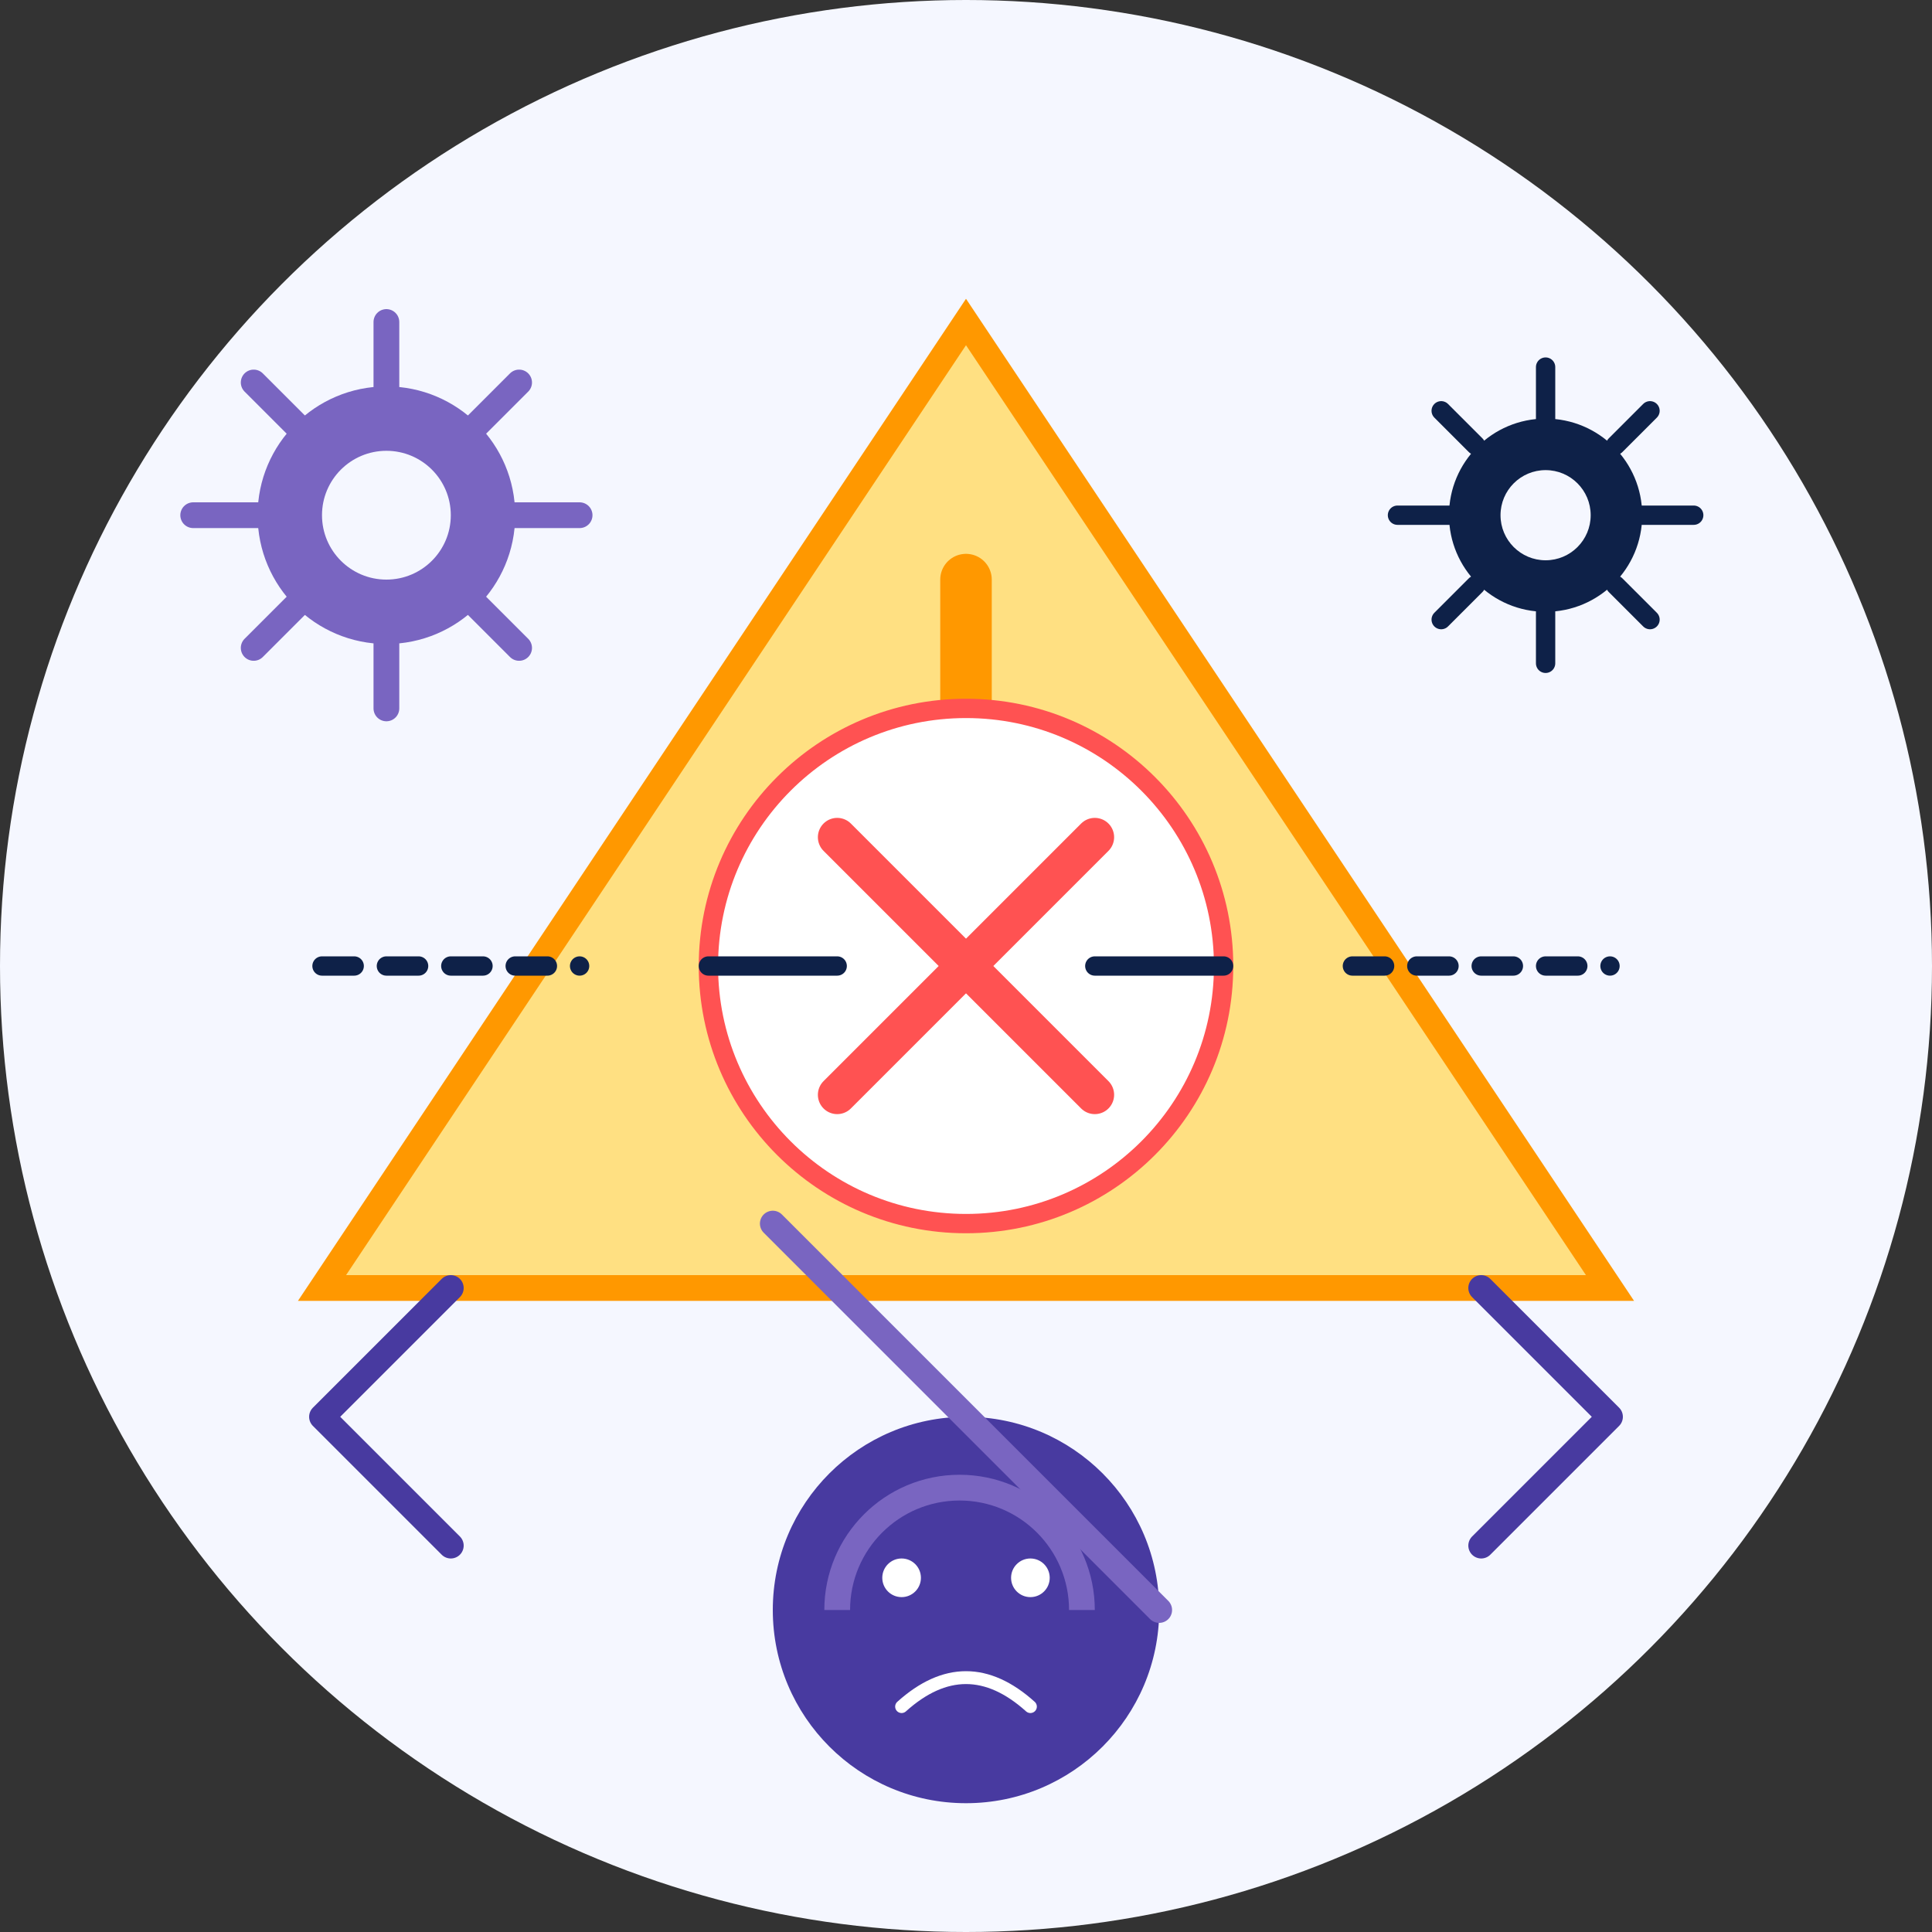<svg width="300" height="300" viewBox="0 0 300 300" fill="none" xmlns="http://www.w3.org/2000/svg">
  <rect x="0" y="0" width="300" height="300" fill="#333333" stroke="none"/>
  <!-- Background -->
  <circle cx="150" cy="150" r="150" fill="#F5F7FF"/>
  
  <!-- Warning Sign -->
  <path d="M150 50L250 200H50L150 50Z" fill="#FFE082"/>
  <path d="M150 50L250 200H50L150 50Z" stroke="#FF9800" stroke-width="4"/>
  <path d="M150 90V140" stroke="#FF9800" stroke-width="8" stroke-linecap="round"/>
  <circle cx="150" cy="170" r="5" fill="#FF9800"/>
  
  <!-- Character -->
  <circle cx="150" cy="250" r="30" fill="#483AA0"/>
  <path d="M130 250C130 239.507 138.507 231 149 231C159.493 231 168 239.507 168 250" stroke="#7965C1" stroke-width="4"/>
  <circle cx="140" cy="245" r="3" fill="white"/>
  <circle cx="160" cy="245" r="3" fill="white"/>
  <path d="M140 265C146.667 259 153.333 259 160 265" stroke="white" stroke-width="2" stroke-linecap="round"/>
  
  <!-- Cogs -->
  <circle cx="60" cy="80" r="20" fill="#7965C1"/>
  <circle cx="60" cy="80" r="10" fill="#F5F7FF"/>
  <path d="M60 50V60" stroke="#7965C1" stroke-width="4" stroke-linecap="round"/>
  <path d="M60 100V110" stroke="#7965C1" stroke-width="4" stroke-linecap="round"/>
  <path d="M30 80H40" stroke="#7965C1" stroke-width="4" stroke-linecap="round"/>
  <path d="M80 80H90" stroke="#7965C1" stroke-width="4" stroke-linecap="round"/>
  <path d="M39.393 59.393L46.465 66.465" stroke="#7965C1" stroke-width="4" stroke-linecap="round"/>
  <path d="M73.535 93.535L80.607 100.607" stroke="#7965C1" stroke-width="4" stroke-linecap="round"/>
  <path d="M39.393 100.607L46.465 93.535" stroke="#7965C1" stroke-width="4" stroke-linecap="round"/>
  <path d="M73.535 66.465L80.607 59.393" stroke="#7965C1" stroke-width="4" stroke-linecap="round"/>
  
  <circle cx="240" cy="80" r="15" fill="#0E2148"/>
  <circle cx="240" cy="80" r="7" fill="#F5F7FF"/>
  <path d="M240 57V65" stroke="#0E2148" stroke-width="3" stroke-linecap="round"/>
  <path d="M240 95V103" stroke="#0E2148" stroke-width="3" stroke-linecap="round"/>
  <path d="M217 80H225" stroke="#0E2148" stroke-width="3" stroke-linecap="round"/>
  <path d="M255 80H263" stroke="#0E2148" stroke-width="3" stroke-linecap="round"/>
  <path d="M223.787 63.787L229.142 69.142" stroke="#0E2148" stroke-width="3" stroke-linecap="round"/>
  <path d="M250.858 90.858L256.213 96.213" stroke="#0E2148" stroke-width="3" stroke-linecap="round"/>
  <path d="M223.787 96.213L229.142 90.858" stroke="#0E2148" stroke-width="3" stroke-linecap="round"/>
  <path d="M250.858 69.142L256.213 63.787" stroke="#0E2148" stroke-width="3" stroke-linecap="round"/>
  
  <!-- X Mark -->
  <circle cx="150" cy="150" r="40" fill="white" stroke="#FF5252" stroke-width="3"/>
  <path d="M130 130L170 170" stroke="#FF5252" stroke-width="6" stroke-linecap="round"/>
  <path d="M170 130L130 170" stroke="#FF5252" stroke-width="6" stroke-linecap="round"/>
  
  <!-- Broken Circuit Lines -->
  <path d="M50 150H90" stroke="#0E2148" stroke-width="3" stroke-linecap="round" stroke-dasharray="5 5"/>
  <path d="M110 150H130" stroke="#0E2148" stroke-width="3" stroke-linecap="round"/>
  <path d="M170 150H190" stroke="#0E2148" stroke-width="3" stroke-linecap="round"/>
  <path d="M210 150H250" stroke="#0E2148" stroke-width="3" stroke-linecap="round" stroke-dasharray="5 5"/>
  
  <!-- Code Brackets -->
  <path d="M70 200L50 220L70 240" stroke="#483AA0" stroke-width="4" stroke-linecap="round" stroke-linejoin="round"/>
  <path d="M230 200L250 220L230 240" stroke="#483AA0" stroke-width="4" stroke-linecap="round" stroke-linejoin="round"/>
  <path d="M120 190L180 250" stroke="#7965C1" stroke-width="4" stroke-linecap="round"/>
</svg>